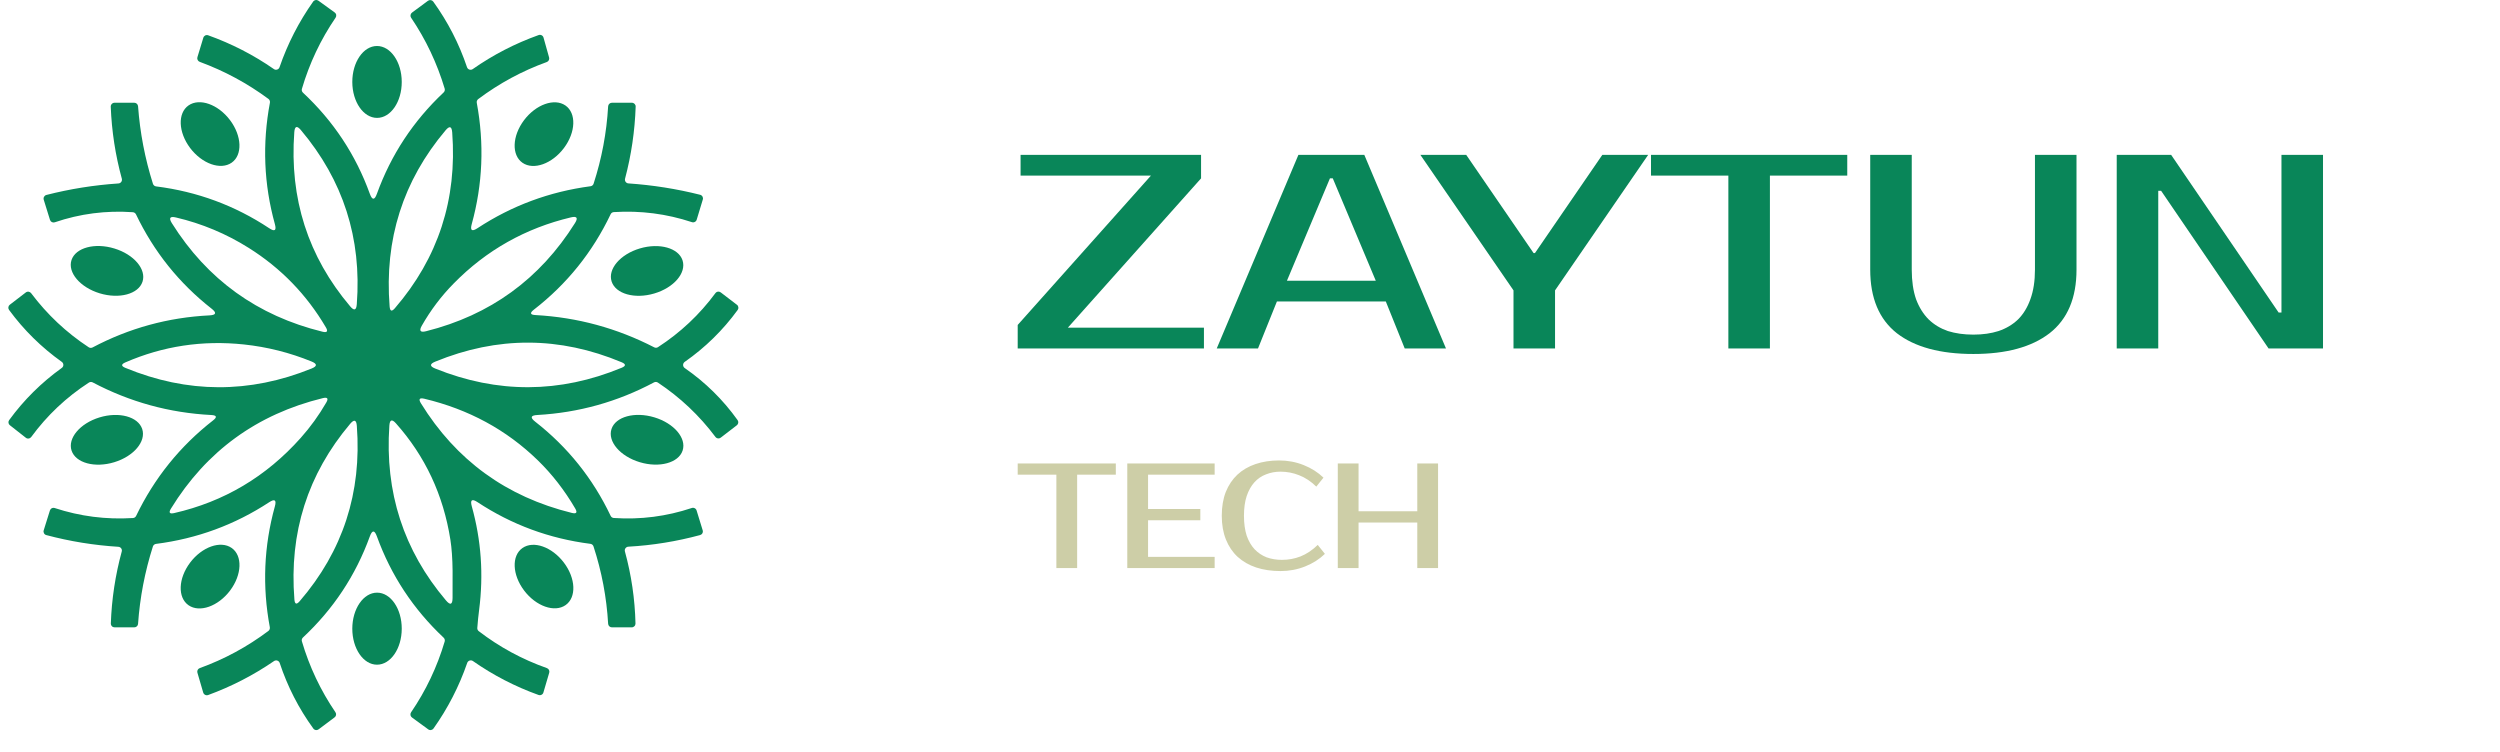 <svg width="113" height="34" viewBox="0 0 113 34" fill="none" xmlns="http://www.w3.org/2000/svg">
<path d="M9.554 18.759C7.658 18.662 5.87 18.171 4.191 17.285C4.164 17.271 4.134 17.264 4.104 17.265C4.074 17.266 4.044 17.276 4.019 17.292C2.998 17.954 2.128 18.774 1.41 19.754C1.396 19.772 1.379 19.787 1.359 19.799C1.339 19.811 1.317 19.818 1.295 19.821C1.272 19.824 1.249 19.823 1.227 19.817C1.205 19.811 1.184 19.8 1.167 19.786L0.447 19.221C0.412 19.195 0.389 19.155 0.383 19.112C0.377 19.068 0.388 19.024 0.414 18.989C1.08 18.076 1.873 17.291 2.792 16.631C2.814 16.616 2.832 16.595 2.845 16.571C2.857 16.547 2.864 16.52 2.864 16.494C2.864 16.466 2.857 16.44 2.845 16.416C2.832 16.392 2.814 16.371 2.792 16.356C1.871 15.7 1.076 14.917 0.409 14.008C0.383 13.973 0.372 13.928 0.378 13.884C0.384 13.84 0.408 13.8 0.443 13.774L1.167 13.218C1.185 13.204 1.205 13.195 1.227 13.189C1.249 13.183 1.272 13.182 1.294 13.185C1.316 13.188 1.338 13.196 1.357 13.207C1.377 13.219 1.393 13.234 1.407 13.252C2.132 14.217 2.999 15.032 4.009 15.696C4.034 15.713 4.064 15.723 4.094 15.724C4.125 15.726 4.155 15.719 4.183 15.705C5.835 14.832 7.596 14.349 9.467 14.255C9.77 14.24 9.803 14.139 9.564 13.952C8.095 12.8 6.956 11.379 6.147 9.689C6.134 9.662 6.114 9.639 6.089 9.622C6.064 9.605 6.035 9.595 6.005 9.592C4.794 9.507 3.617 9.659 2.475 10.048C2.454 10.055 2.431 10.058 2.409 10.057C2.386 10.055 2.364 10.049 2.344 10.039C2.324 10.028 2.306 10.014 2.291 9.997C2.277 9.979 2.266 9.959 2.259 9.937L1.977 9.028C1.97 9.006 1.968 8.983 1.97 8.96C1.972 8.937 1.979 8.915 1.991 8.894C2.002 8.874 2.017 8.857 2.035 8.842C2.053 8.828 2.074 8.818 2.096 8.812C3.166 8.539 4.252 8.366 5.354 8.292C5.379 8.29 5.403 8.283 5.425 8.271C5.447 8.259 5.466 8.242 5.481 8.221C5.496 8.201 5.506 8.177 5.51 8.153C5.514 8.128 5.513 8.102 5.507 8.078C5.215 7.012 5.048 5.926 5.006 4.821C5.005 4.798 5.009 4.776 5.017 4.754C5.026 4.733 5.038 4.713 5.054 4.697C5.07 4.68 5.089 4.667 5.11 4.658C5.131 4.649 5.154 4.644 5.177 4.644H6.07C6.113 4.644 6.154 4.661 6.186 4.69C6.217 4.719 6.237 4.759 6.24 4.803C6.328 5.997 6.552 7.165 6.913 8.307C6.923 8.339 6.942 8.366 6.967 8.387C6.992 8.408 7.022 8.421 7.054 8.425C8.914 8.659 10.618 9.289 12.167 10.315C12.42 10.483 12.505 10.42 12.424 10.128C11.926 8.326 11.851 6.497 12.201 4.639C12.206 4.608 12.203 4.575 12.191 4.545C12.18 4.516 12.16 4.49 12.134 4.471C11.179 3.765 10.143 3.206 9.027 2.795C8.986 2.78 8.953 2.75 8.934 2.711C8.914 2.672 8.91 2.628 8.923 2.586L9.19 1.706C9.196 1.684 9.207 1.663 9.222 1.646C9.237 1.628 9.255 1.614 9.275 1.603C9.296 1.593 9.318 1.587 9.341 1.586C9.365 1.584 9.388 1.587 9.409 1.595C10.468 1.974 11.457 2.482 12.378 3.121C12.399 3.137 12.424 3.147 12.45 3.151C12.476 3.154 12.502 3.152 12.527 3.144C12.552 3.136 12.575 3.122 12.594 3.104C12.612 3.086 12.626 3.063 12.635 3.038C13 1.978 13.507 0.989 14.155 0.072C14.168 0.054 14.184 0.038 14.204 0.026C14.223 0.014 14.244 0.006 14.266 0.002C14.289 -0.001 14.312 -0.001 14.334 0.005C14.356 0.01 14.376 0.02 14.395 0.033L15.128 0.563C15.164 0.589 15.189 0.628 15.196 0.672C15.204 0.716 15.194 0.761 15.169 0.798C14.494 1.787 13.986 2.86 13.646 4.016C13.637 4.046 13.637 4.078 13.645 4.108C13.654 4.138 13.67 4.166 13.693 4.187C15.072 5.475 16.08 6.999 16.716 8.76C16.823 9.055 16.93 9.055 17.036 8.76C17.673 6.999 18.678 5.472 20.052 4.179C20.075 4.157 20.092 4.13 20.1 4.1C20.109 4.069 20.108 4.037 20.1 4.007C19.756 2.858 19.25 1.789 18.582 0.801C18.557 0.765 18.548 0.721 18.556 0.678C18.563 0.635 18.587 0.596 18.622 0.57L19.344 0.036C19.362 0.023 19.383 0.013 19.404 0.008C19.426 0.003 19.449 0.002 19.471 0.005C19.494 0.009 19.515 0.016 19.535 0.028C19.554 0.04 19.571 0.056 19.584 0.074C20.242 0.985 20.75 1.973 21.109 3.038C21.117 3.063 21.132 3.086 21.15 3.104C21.169 3.123 21.192 3.137 21.217 3.145C21.242 3.154 21.269 3.156 21.295 3.152C21.321 3.148 21.346 3.138 21.368 3.123C22.291 2.477 23.284 1.965 24.346 1.585C24.368 1.577 24.392 1.574 24.415 1.575C24.438 1.577 24.461 1.583 24.482 1.594C24.502 1.604 24.521 1.619 24.535 1.637C24.55 1.655 24.561 1.676 24.567 1.699L24.819 2.598C24.831 2.639 24.827 2.683 24.807 2.721C24.788 2.76 24.754 2.789 24.714 2.804C23.599 3.208 22.565 3.767 21.614 4.48C21.59 4.499 21.57 4.524 21.559 4.554C21.547 4.583 21.544 4.615 21.55 4.646C21.895 6.5 21.819 8.327 21.323 10.128C21.243 10.418 21.329 10.48 21.581 10.315C23.133 9.296 24.837 8.664 26.692 8.418C26.724 8.414 26.754 8.401 26.779 8.38C26.803 8.36 26.822 8.333 26.831 8.302C27.2 7.166 27.419 6 27.488 4.804C27.491 4.761 27.51 4.72 27.541 4.691C27.573 4.661 27.615 4.644 27.658 4.644H28.562C28.585 4.644 28.608 4.649 28.629 4.658C28.65 4.667 28.669 4.68 28.685 4.696C28.701 4.713 28.713 4.732 28.721 4.753C28.73 4.774 28.733 4.797 28.732 4.82C28.695 5.923 28.535 7.009 28.252 8.078C28.246 8.102 28.245 8.127 28.25 8.152C28.254 8.177 28.264 8.2 28.279 8.22C28.294 8.24 28.312 8.257 28.334 8.269C28.356 8.282 28.381 8.289 28.406 8.29C29.502 8.365 30.582 8.536 31.646 8.804C31.669 8.809 31.69 8.82 31.708 8.834C31.726 8.848 31.742 8.865 31.753 8.885C31.764 8.905 31.771 8.927 31.774 8.95C31.776 8.973 31.774 8.996 31.767 9.018L31.491 9.929C31.485 9.951 31.474 9.971 31.459 9.989C31.445 10.006 31.427 10.021 31.406 10.031C31.386 10.042 31.364 10.048 31.341 10.05C31.318 10.051 31.295 10.049 31.273 10.041C30.131 9.663 28.954 9.511 27.744 9.587C27.713 9.589 27.684 9.599 27.659 9.615C27.634 9.632 27.613 9.655 27.601 9.683C26.784 11.398 25.627 12.837 24.13 13.998C23.938 14.148 23.963 14.229 24.205 14.241C26.098 14.345 27.887 14.832 29.571 15.7C29.598 15.714 29.628 15.72 29.657 15.719C29.687 15.717 29.716 15.708 29.742 15.691C30.755 15.034 31.62 14.22 32.337 13.25C32.35 13.232 32.367 13.217 32.386 13.205C32.406 13.194 32.427 13.186 32.45 13.183C32.472 13.18 32.495 13.181 32.517 13.187C32.538 13.193 32.559 13.203 32.577 13.216L33.309 13.776C33.345 13.802 33.368 13.842 33.374 13.886C33.381 13.93 33.37 13.974 33.343 14.01C32.677 14.925 31.879 15.707 30.948 16.358C30.926 16.373 30.908 16.394 30.895 16.419C30.883 16.443 30.876 16.47 30.876 16.497C30.877 16.525 30.883 16.552 30.896 16.576C30.909 16.6 30.927 16.621 30.95 16.636C31.885 17.284 32.682 18.069 33.34 18.99C33.365 19.026 33.376 19.07 33.369 19.114C33.362 19.157 33.339 19.196 33.304 19.223L32.577 19.782C32.559 19.796 32.539 19.806 32.517 19.812C32.495 19.817 32.473 19.819 32.451 19.815C32.428 19.812 32.407 19.805 32.387 19.793C32.368 19.782 32.351 19.767 32.337 19.748C31.611 18.781 30.744 17.962 29.736 17.292C29.711 17.275 29.681 17.266 29.65 17.264C29.619 17.263 29.588 17.269 29.561 17.284C27.914 18.162 26.155 18.653 24.287 18.758C23.986 18.774 23.954 18.875 24.191 19.06C25.662 20.209 26.798 21.628 27.601 23.316C27.613 23.344 27.634 23.367 27.659 23.384C27.684 23.401 27.713 23.411 27.744 23.413C28.952 23.494 30.127 23.343 31.27 22.961C31.292 22.954 31.314 22.951 31.337 22.953C31.36 22.955 31.382 22.961 31.402 22.972C31.422 22.982 31.44 22.997 31.454 23.014C31.469 23.031 31.48 23.052 31.486 23.073L31.762 23.972C31.769 23.994 31.771 24.017 31.768 24.039C31.766 24.061 31.759 24.083 31.748 24.103C31.738 24.123 31.723 24.14 31.705 24.154C31.687 24.168 31.666 24.179 31.645 24.185C30.58 24.473 29.499 24.648 28.401 24.71C28.375 24.711 28.35 24.718 28.328 24.731C28.306 24.743 28.287 24.76 28.272 24.78C28.257 24.801 28.247 24.824 28.242 24.849C28.238 24.874 28.239 24.9 28.246 24.924C28.538 25.991 28.698 27.077 28.724 28.183C28.724 28.205 28.72 28.228 28.712 28.249C28.703 28.27 28.691 28.289 28.675 28.305C28.659 28.321 28.64 28.334 28.619 28.343C28.599 28.352 28.576 28.356 28.554 28.356H27.658C27.615 28.356 27.573 28.34 27.541 28.31C27.51 28.28 27.491 28.239 27.488 28.196C27.419 27 27.198 25.833 26.826 24.697C26.816 24.666 26.797 24.639 26.772 24.618C26.747 24.598 26.717 24.585 26.685 24.581C24.831 24.345 23.131 23.717 21.584 22.698C21.331 22.531 21.245 22.594 21.325 22.886C21.751 24.415 21.861 25.973 21.657 27.561C21.622 27.832 21.594 28.106 21.574 28.381C21.572 28.41 21.576 28.438 21.588 28.464C21.6 28.49 21.617 28.512 21.64 28.529C22.577 29.248 23.603 29.804 24.717 30.197C24.759 30.212 24.793 30.242 24.813 30.28C24.833 30.319 24.837 30.364 24.825 30.406L24.562 31.3C24.556 31.322 24.545 31.343 24.53 31.361C24.515 31.379 24.497 31.393 24.476 31.404C24.455 31.414 24.433 31.421 24.41 31.422C24.386 31.423 24.363 31.42 24.341 31.412C23.284 31.033 22.295 30.521 21.376 29.879C21.355 29.864 21.33 29.854 21.304 29.85C21.277 29.846 21.251 29.849 21.226 29.857C21.201 29.865 21.178 29.879 21.159 29.898C21.14 29.916 21.126 29.939 21.118 29.964C20.751 31.025 20.244 32.012 19.596 32.927C19.583 32.945 19.566 32.961 19.547 32.973C19.528 32.985 19.506 32.993 19.484 32.997C19.462 33.001 19.439 33 19.417 32.995C19.395 32.99 19.374 32.981 19.356 32.967L18.621 32.43C18.585 32.404 18.561 32.365 18.553 32.322C18.546 32.278 18.555 32.234 18.58 32.197C19.253 31.212 19.759 30.144 20.1 28.995C20.108 28.965 20.109 28.933 20.1 28.903C20.092 28.872 20.075 28.845 20.052 28.823C18.679 27.532 17.674 26.006 17.036 24.246C16.93 23.951 16.823 23.951 16.716 24.246C16.078 26.006 15.07 27.529 13.692 28.817C13.669 28.839 13.652 28.866 13.644 28.897C13.636 28.928 13.636 28.96 13.646 28.99C13.985 30.139 14.491 31.207 15.162 32.194C15.187 32.23 15.197 32.274 15.19 32.318C15.182 32.361 15.159 32.399 15.123 32.425L14.401 32.966C14.383 32.979 14.363 32.989 14.341 32.995C14.319 33 14.296 33.002 14.274 32.998C14.252 32.995 14.23 32.987 14.211 32.975C14.191 32.964 14.175 32.948 14.162 32.93C13.502 32.021 12.996 31.034 12.643 29.967C12.635 29.942 12.621 29.919 12.602 29.901C12.584 29.882 12.561 29.868 12.536 29.859C12.511 29.851 12.484 29.848 12.458 29.852C12.431 29.856 12.406 29.866 12.385 29.881C11.459 30.516 10.466 31.028 9.408 31.416C9.386 31.424 9.362 31.427 9.339 31.425C9.316 31.424 9.293 31.418 9.272 31.407C9.251 31.397 9.233 31.382 9.218 31.364C9.203 31.346 9.191 31.326 9.185 31.303L8.923 30.406C8.911 30.364 8.915 30.32 8.934 30.281C8.954 30.243 8.988 30.213 9.028 30.199C10.146 29.793 11.18 29.233 12.131 28.519C12.156 28.5 12.175 28.474 12.187 28.444C12.198 28.414 12.201 28.382 12.196 28.351C11.851 26.505 11.927 24.684 12.424 22.89C12.504 22.599 12.419 22.537 12.167 22.701C10.614 23.719 8.91 24.346 7.052 24.584C7.02 24.588 6.99 24.601 6.965 24.622C6.94 24.642 6.921 24.669 6.911 24.7C6.548 25.839 6.324 27.005 6.24 28.198C6.238 28.241 6.219 28.281 6.187 28.31C6.155 28.34 6.114 28.356 6.07 28.356H5.178C5.156 28.356 5.133 28.351 5.112 28.343C5.091 28.334 5.072 28.32 5.057 28.304C5.041 28.287 5.029 28.268 5.021 28.246C5.013 28.225 5.009 28.202 5.01 28.179C5.048 27.077 5.213 25.993 5.503 24.929C5.51 24.905 5.511 24.879 5.507 24.854C5.502 24.829 5.492 24.806 5.478 24.785C5.463 24.765 5.444 24.748 5.422 24.736C5.4 24.723 5.375 24.716 5.35 24.715C4.246 24.646 3.161 24.47 2.094 24.186C2.072 24.181 2.051 24.171 2.033 24.157C2.015 24.143 2 24.125 1.989 24.105C1.978 24.085 1.971 24.063 1.968 24.04C1.966 24.017 1.968 23.994 1.975 23.972L2.256 23.073C2.263 23.052 2.274 23.032 2.289 23.014C2.303 22.997 2.321 22.983 2.341 22.973C2.362 22.962 2.383 22.956 2.406 22.955C2.428 22.953 2.451 22.956 2.472 22.963C3.619 23.34 4.798 23.491 6.009 23.415C6.039 23.413 6.069 23.404 6.094 23.387C6.119 23.37 6.139 23.347 6.152 23.32C6.978 21.606 8.137 20.167 9.631 19.002C9.822 18.854 9.797 18.773 9.554 18.759ZM13.302 5.977C13.081 8.973 13.923 11.597 15.828 13.847C16.007 14.059 16.107 14.027 16.127 13.75C16.354 10.771 15.512 8.148 13.601 5.88C13.422 5.667 13.322 5.699 13.302 5.977ZM20.141 5.889C18.214 8.172 17.371 10.826 17.611 13.852C17.628 14.07 17.708 14.096 17.85 13.93C19.805 11.661 20.668 9.012 20.44 5.986C20.42 5.709 20.32 5.677 20.141 5.889ZM20.508 12.812C19.945 13.383 19.464 14.02 19.065 14.722C18.934 14.954 18.998 15.037 19.256 14.972C22.157 14.243 24.402 12.614 25.99 10.082C26.137 9.847 26.076 9.762 25.807 9.825C23.751 10.314 21.984 11.309 20.508 12.812ZM11.244 11.206C10.224 10.564 9.126 10.105 7.951 9.829C7.682 9.766 7.621 9.852 7.767 10.085C9.368 12.636 11.639 14.272 14.579 14.994C14.787 15.045 14.837 14.978 14.728 14.794C13.859 13.316 12.698 12.12 11.244 11.206ZM11.02 15.569C9.151 15.372 7.367 15.642 5.667 16.38C5.47 16.465 5.472 16.548 5.67 16.629C8.473 17.785 11.278 17.794 14.085 16.657C14.342 16.552 14.343 16.448 14.087 16.342C13.101 15.939 12.078 15.681 11.02 15.569ZM28.096 16.373C25.294 15.201 22.487 15.192 19.674 16.346C19.417 16.451 19.417 16.556 19.676 16.66C22.49 17.794 25.297 17.782 28.096 16.624C28.297 16.541 28.297 16.457 28.096 16.373ZM13.59 19.796C14.03 19.303 14.416 18.769 14.747 18.195C14.854 18.011 14.804 17.945 14.597 17.994C11.617 18.723 9.328 20.388 7.728 22.988C7.614 23.172 7.663 23.239 7.874 23.191C10.124 22.677 12.029 21.546 13.59 19.796ZM24.312 20.809C22.894 19.428 21.181 18.499 19.172 18.021C18.959 17.972 18.91 18.04 19.024 18.226C20.616 20.805 22.891 22.457 25.849 23.184C26.057 23.235 26.107 23.168 25.999 22.983C25.519 22.162 24.957 21.437 24.312 20.809ZM15.829 19.155C13.906 21.432 13.065 24.079 13.307 27.096C13.324 27.313 13.403 27.339 13.545 27.175C15.496 24.911 16.357 22.27 16.129 19.252C16.109 18.976 16.009 18.943 15.829 19.155ZM20.156 27.137C20.353 27.37 20.453 27.333 20.456 27.029C20.46 26.618 20.461 26.208 20.457 25.798C20.451 25.25 20.418 24.78 20.357 24.39C20.038 22.37 19.218 20.618 17.896 19.135C17.716 18.933 17.618 18.967 17.599 19.237C17.39 22.244 18.242 24.878 20.156 27.137Z" fill="#098659"/>
<path d="M15.924 3.706C15.926 4.603 16.427 5.33 17.045 5.329C17.662 5.327 18.161 4.599 18.159 3.702C18.158 2.805 17.656 2.078 17.039 2.079C16.422 2.08 15.923 2.808 15.924 3.706Z" fill="#098659"/>
<path d="M8.593 6.688C9.131 7.403 9.971 7.701 10.47 7.354C10.968 7.007 10.936 6.146 10.398 5.431C9.861 4.716 9.021 4.418 8.522 4.765C8.024 5.112 8.056 5.973 8.593 6.688Z" fill="#098659"/>
<path d="M23.684 5.436C23.148 6.151 23.118 7.012 23.617 7.358C24.116 7.704 24.955 7.405 25.491 6.69C26.027 5.975 26.057 5.115 25.558 4.768C25.059 4.422 24.22 4.721 23.684 5.436Z" fill="#098659"/>
<path d="M4.503 13.257C5.389 13.527 6.257 13.293 6.441 12.734C6.625 12.175 6.057 11.502 5.17 11.232C4.284 10.961 3.417 11.195 3.232 11.754C3.048 12.313 3.617 12.986 4.503 13.257Z" fill="#098659"/>
<path d="M29.574 13.265C30.46 13.003 31.032 12.335 30.852 11.772C30.673 11.21 29.809 10.966 28.923 11.229C28.037 11.491 27.465 12.159 27.645 12.722C27.825 13.284 28.688 13.528 29.574 13.265Z" fill="#098659"/>
<path d="M5.165 20.892C6.047 20.623 6.612 19.952 6.428 19.392C6.243 18.833 5.379 18.598 4.498 18.867C3.616 19.136 3.051 19.808 3.235 20.367C3.42 20.926 4.284 21.161 5.165 20.892Z" fill="#098659"/>
<path d="M28.917 20.891C29.805 21.159 30.672 20.922 30.855 20.363C31.037 19.803 30.465 19.132 29.577 18.864C28.689 18.596 27.821 18.833 27.639 19.393C27.457 19.953 28.029 20.624 28.917 20.891Z" fill="#098659"/>
<path d="M8.592 25.432C8.054 26.147 8.023 27.009 8.522 27.357C9.021 27.704 9.862 27.407 10.4 26.692C10.938 25.977 10.969 25.115 10.47 24.767C9.971 24.42 9.13 24.717 8.592 25.432Z" fill="#098659"/>
<path d="M23.689 26.69C24.227 27.403 25.067 27.699 25.564 27.351C26.061 27.004 26.027 26.144 25.489 25.432C24.951 24.719 24.112 24.423 23.615 24.771C23.118 25.118 23.151 25.977 23.689 26.69Z" fill="#098659"/>
<path d="M15.924 28.414C15.923 29.313 16.422 30.043 17.039 30.044C17.656 30.045 18.158 29.317 18.159 28.418C18.161 27.519 17.662 26.789 17.045 26.788C16.427 26.787 15.926 27.515 15.924 28.414Z" fill="#098659"/>
<path d="M54.288 8.062L48.266 14.812H54.418V15.75H46V14.688L52.022 7.938H46.13V7H54.288V8.062ZM58.17 12.688H62.185L60.242 8.062H60.113L58.17 12.688ZM61.667 7L65.358 15.75H63.493L62.638 13.625H57.717L56.862 15.75H54.997L58.688 7H61.667ZM70.288 13.125V15.75H68.41V13.125L64.201 7H66.273L69.317 11.438H69.381L72.425 7H74.497L70.288 13.125ZM83.496 7.938H80V15.75H78.122V7.938H74.625V7H83.496V7.938ZM89.196 15.125C89.619 15.125 89.999 15.071 90.335 14.963C90.681 14.846 90.974 14.671 91.216 14.438C91.458 14.196 91.643 13.892 91.773 13.525C91.911 13.15 91.98 12.704 91.98 12.188V7H93.858V12.188C93.858 13.471 93.452 14.429 92.641 15.062C91.829 15.688 90.681 16 89.196 16C87.702 16 86.549 15.688 85.738 15.062C84.935 14.429 84.534 13.471 84.534 12.188V7H86.411V12.188C86.411 12.704 86.476 13.15 86.606 13.525C86.744 13.892 86.934 14.196 87.175 14.438C87.417 14.671 87.706 14.846 88.043 14.963C88.388 15.071 88.773 15.125 89.196 15.125ZM105 7V15.75H102.539L97.683 8.625H97.553V15.75H95.676V7H98.136L102.993 14.125H103.122V7H105Z" fill="#098659"/>
<path d="M50.435 21.454H48.687V25.677H47.748V21.454H46V20.948H50.435V21.454ZM51.892 21.454V23.008H54.255V23.515H51.892V25.171H54.902V25.677H50.953V20.948H54.902V21.454H51.892ZM57.943 25.306C58.237 25.306 58.517 25.254 58.785 25.15C59.057 25.042 59.316 24.869 59.562 24.63L59.885 25.035C59.639 25.274 59.342 25.463 58.992 25.603C58.642 25.743 58.271 25.812 57.878 25.812C57.473 25.812 57.106 25.758 56.778 25.65C56.454 25.542 56.176 25.382 55.943 25.171C55.714 24.959 55.537 24.698 55.412 24.387C55.287 24.076 55.224 23.718 55.224 23.312C55.224 22.907 55.284 22.549 55.405 22.238C55.53 21.927 55.705 21.666 55.93 21.454C56.158 21.243 56.432 21.083 56.752 20.975C57.071 20.867 57.425 20.812 57.814 20.812C58.206 20.812 58.578 20.882 58.927 21.022C59.277 21.162 59.575 21.351 59.821 21.59L59.497 21.995C59.251 21.756 58.992 21.585 58.72 21.481C58.452 21.373 58.172 21.319 57.878 21.319C57.645 21.319 57.427 21.36 57.224 21.441C57.022 21.517 56.847 21.637 56.7 21.799C56.553 21.961 56.437 22.168 56.35 22.421C56.269 22.668 56.227 22.966 56.227 23.312C56.227 23.659 56.269 23.959 56.35 24.211C56.437 24.459 56.556 24.664 56.707 24.826C56.862 24.988 57.043 25.11 57.25 25.191C57.462 25.267 57.693 25.306 57.943 25.306ZM65 20.948V25.677H64.061V23.617H61.407V25.677H60.468V20.948H61.407V23.11H64.061V20.948H65Z" fill="#CDCEA7"/>
</svg>
